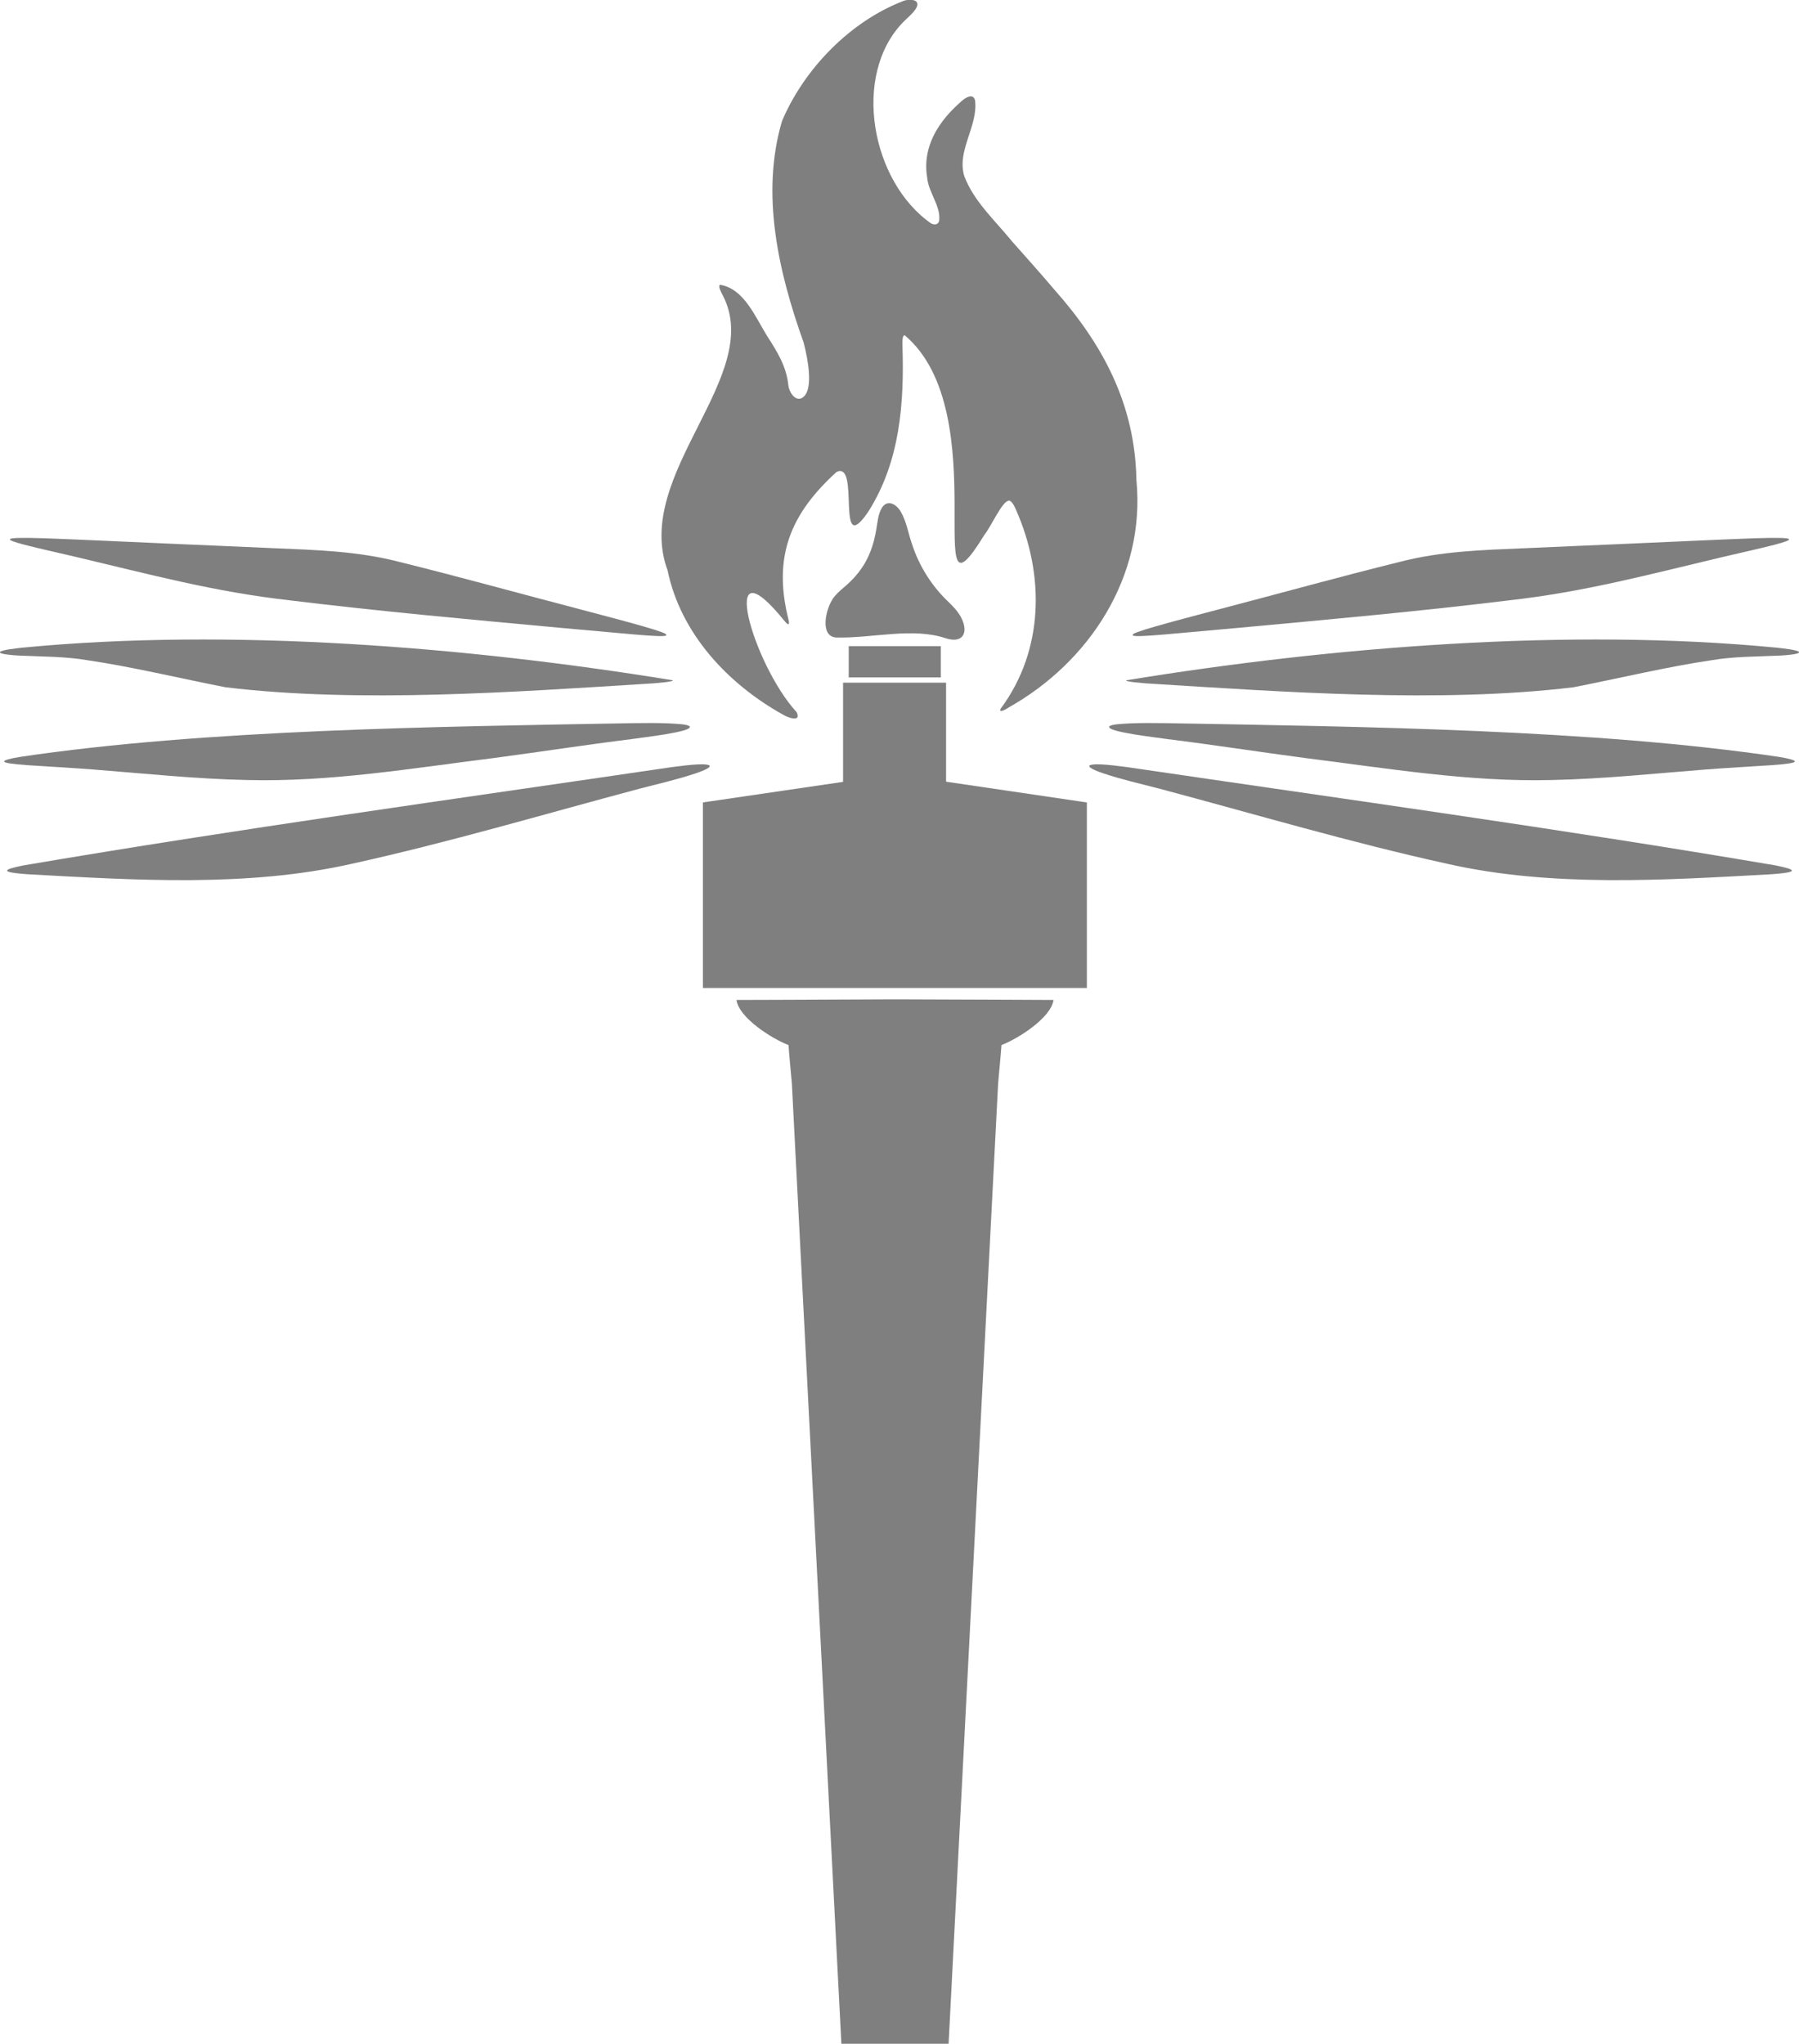 <?xml version="1.0" encoding="UTF-8"?><svg id="a" xmlns="http://www.w3.org/2000/svg" viewBox="0 0 85.74 97.4"><polygon points="51.3 38.67 51.3 46.58 34 46.58 34 38.67 40.68 37.69 40.68 33.03 44.59 33.03 44.59 37.69 44.65 37.69 51.3 38.67" style="fill:#7f7f7f; stroke:#7f7f7f; stroke-miterlimit:10;"/><rect x="40.45" y="30.79" width="4.39" height="1.49" style="fill:#7f7f7f;"/><path d="M39.69,28.53c.15-.21.34-.38.53-.54.89-.75,1.34-1.56,1.54-2.74.06-.34.09-.76.27-1.05.26-.42.7-.18.91.2.27.47.35,1.03.53,1.54.34,1.04.94,1.99,1.72,2.73.24.23.48.48.63.78.35.7.07,1.22-.73.97-1.58-.54-3.52,0-5.23-.04-.81-.05-.5-1.36-.18-1.82v-.02Z" style="fill:#7f7f7f;"/><path d="M50.21,47.65c-.12.86-1.7,1.85-2.48,2.15-.03.45-.12,1.36-.16,1.83,0,.03-2.36,45.76-2.36,45.76h-5.11s-2.36-45.73-2.36-45.76c-.04-.47-.13-1.38-.16-1.83-.78-.3-2.36-1.29-2.48-2.15,0,0,3.83-.01,7.53-.03h.04c3.7.01,7.54.03,7.54.03Z" style="fill:#7f7f7f;"/><path d="M48.08,23.86c-.31,0-.87,1.28-1.16,1.62-3.13,5.12.6-5.82-3.81-9.51-.12.04-.1.34-.1.49.09,2.75-.11,5.52-1.62,7.91-1.6,2.37-.37-2.43-1.52-1.88-2.19,1.99-3.04,4.02-2.3,7,.07.28.03.36-.19.09-3.21-3.97-1.53,2.05.59,4.36.24.5-.44.25-.66.11-2.62-1.46-4.87-3.86-5.49-6.86-1.7-4.6,4.63-9.25,2.63-13.11-.07-.14-.25-.45-.13-.51,1.15.19,1.67,1.53,2.27,2.49.47.72.89,1.42.98,2.28.04.42.45.95.81.48.33-.46.15-1.62-.08-2.5-1.19-3.33-2.06-7.06-1.03-10.55,1.05-2.48,3.24-4.75,5.8-5.73.27-.1.83-.08.6.34-.15.26-.43.47-.64.69-2.44,2.53-1.51,7.59,1.35,9.58.19.09.34.04.38-.13.09-.69-.51-1.35-.57-2.05-.25-1.49.55-2.71,1.65-3.66.19-.17.54-.38.63-.03.16,1.22-.89,2.4-.51,3.62.46,1.21,1.47,2.11,2.28,3.11.67.76,1.35,1.51,2,2.28,2.31,2.6,3.86,5.47,3.92,9.08.45,4.61-2.26,8.7-6.1,10.85-.1.08-.5.29-.36.04,2.06-2.79,2.09-6.36.73-9.45-.07-.16-.2-.45-.35-.46h0Z" style="fill:#7f7f7f;"/><path d="M51.93,36.47c.27-.13,1.34.03,1.83.09,10.18,1.5,20.72,2.95,30.87,4.68.5.1.78.18.77.25,0,.07-.38.13-.98.17-5.12.28-10.47.63-15.45-.5-4.6-1.01-9.18-2.37-13.72-3.58-.85-.22-1.85-.45-2.67-.73-.48-.16-.73-.3-.65-.37h0Z" style="fill:#7f7f7f;"/><path d="M53.99,30.26c-.05-.06.32-.19,1.08-.41.87-.25,1.72-.47,2.89-.78,2.87-.75,5.86-1.58,8.73-2.29,2-.52,3.95-.57,6.06-.66,1.66-.07,3.37-.15,5.06-.22,1.85-.08,4.14-.19,5.79-.25,1.01-.03,1.6-.03,1.66.04.06.05-.2.14-.69.27-.7.18-1.69.4-2.5.59-3.43.81-6.56,1.66-10.17,2.06-4.23.52-8.68.92-12.9,1.31-1.3.12-2.53.23-3.45.31-.92.08-1.51.11-1.56.05h0Z" style="fill:#7f7f7f;"/><path d="M53.66,32.42c9.79-1.6,21.12-2.51,30.99-1.56.28.03,1.06.11,1.1.22,0,.1-.69.15-.92.16-1.09.05-2.21.04-3.25.22-2.07.3-4.49.88-6.59,1.29-6.4.77-13.82.22-20.28-.18-.27-.02-1.06-.08-1.04-.15h0Z" style="fill:#7f7f7f;"/><path d="M52.86,34.61c.17-.1.49-.11,1.02-.14.5-.02,1.15-.02,1.7-.01,9.42.17,20.42.3,29.22,1.61.49.08.76.16.74.22-.02.07-.41.12-1.08.17-.87.06-2.17.13-3.19.21-2.43.19-4.87.45-7.31.5-3.96.1-7.84-.56-11.77-1.05-2.19-.29-4.37-.63-6.55-.9-.43-.07-2.93-.34-2.77-.6h0Z" style="fill:#7f7f7f;"/><path d="M33.81,36.47c-.27-.13-1.34.03-1.83.09-10.18,1.5-20.72,2.95-30.87,4.68-.5.1-.78.18-.77.25,0,.07.38.13.98.17,5.12.28,10.47.63,15.45-.5,4.6-1.01,9.18-2.37,13.72-3.58.85-.22,1.85-.45,2.67-.73.48-.16.73-.3.65-.37h0Z" style="fill:#7f7f7f;"/><path d="M31.75,30.26c.05-.06-.32-.19-1.08-.41-.87-.25-1.72-.47-2.89-.78-2.87-.75-5.86-1.58-8.73-2.29-2-.52-3.95-.57-6.06-.66-1.66-.07-3.37-.15-5.06-.22-1.85-.08-4.14-.19-5.79-.25-1.01-.03-1.6-.03-1.66.04-.06.05.2.14.69.27.7.18,1.69.4,2.5.59,3.43.81,6.56,1.66,10.17,2.06,4.23.52,8.68.92,12.9,1.31,1.3.12,2.53.23,3.45.31.92.08,1.51.11,1.56.05h0Z" style="fill:#7f7f7f;"/><path d="M32.08,32.42c-9.79-1.6-21.12-2.51-30.99-1.56-.28.03-1.06.11-1.1.22,0,.1.69.15.92.16,1.09.05,2.21.04,3.25.22,2.07.3,4.49.88,6.59,1.29,6.4.77,13.82.22,20.28-.18.27-.02,1.06-.08,1.04-.15h0Z" style="fill:#7f7f7f;"/><path d="M32.88,34.61c-.17-.1-.49-.11-1.02-.14-.5-.02-1.15-.02-1.7-.01-9.42.17-20.42.3-29.22,1.61-.49.08-.76.16-.74.22.02.07.41.12,1.08.17.87.06,2.17.13,3.19.21,2.43.19,4.87.45,7.31.5,3.96.1,7.84-.56,11.77-1.05,2.19-.29,4.37-.63,6.55-.9.43-.07,2.93-.34,2.77-.6h0Z" style="fill:#7f7f7f;"/></svg>